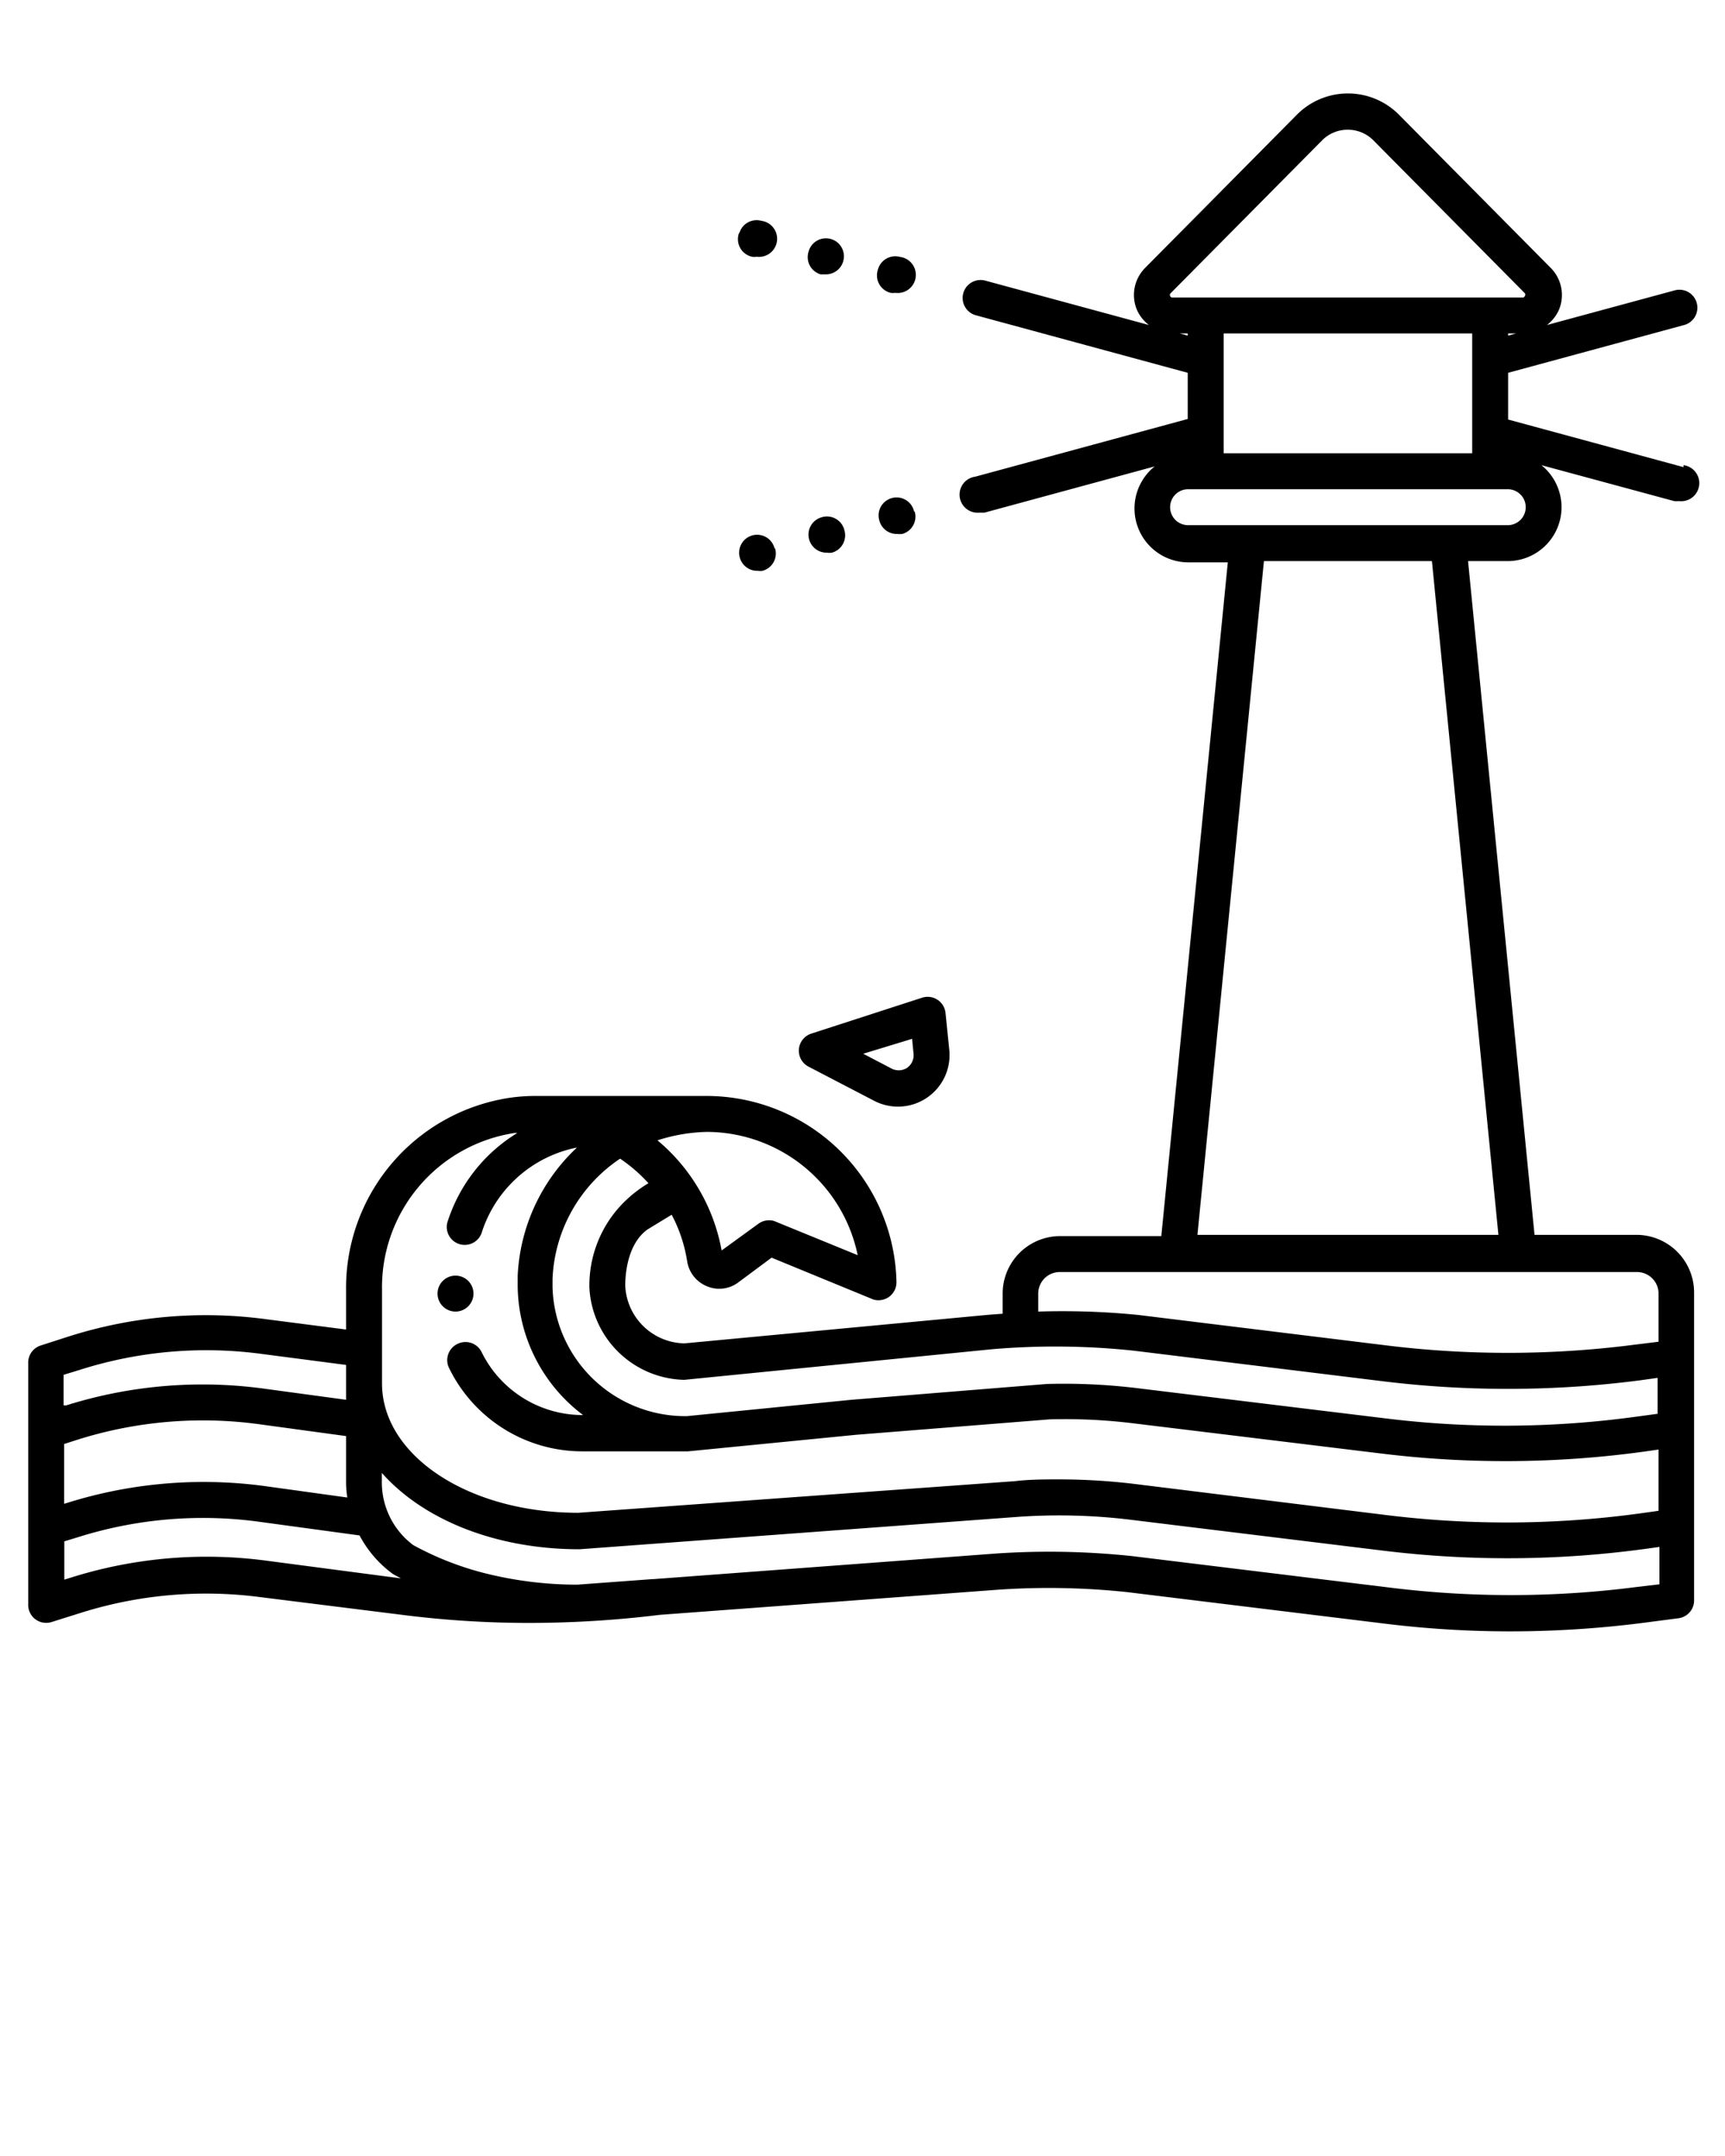 <svg xmlns="http://www.w3.org/2000/svg" viewBox="0 0 96 120" x="0px" y="0px"><title>weather 47</title><g data-name="Layer 48"><path d="M45,59.37l3.65,1.9a2.87,2.87,0,0,0,4.18-2.83l-.21-2.06a1,1,0,0,0-1.3-.85l-6.17,2a1,1,0,0,0-.69.87A1,1,0,0,0,45,59.37Zm5.76-1.55.08.82a.86.86,0,0,1-.38.81.88.88,0,0,1-.89,0l-1.53-.8ZM48.86,15a1,1,0,0,1,1.23-.7,1,1,0,0,1-.26,2,1.15,1.15,0,0,1-.26,0A1,1,0,0,1,48.86,15ZM45,14a1,1,0,0,1,1.23-.7,1,1,0,0,1,.7,1.23,1,1,0,0,1-1,.74l-.26,0A1,1,0,0,1,45,14Zm-3.86-1a1,1,0,0,1,1.23-.71,1,1,0,0,1-.26,2,.78.78,0,0,1-.26,0A1,1,0,0,1,41.14,12.94ZM93.69,26l-9.76-2.65V20.75l9.76-2.65a1,1,0,1,0-.52-1.93l-7.08,1.92a2.17,2.17,0,0,0,.67-.85,2.14,2.14,0,0,0-.46-2.33L77.89,6.42a4,4,0,0,0-5.75,0l-8.41,8.49a2.14,2.14,0,0,0-.46,2.33,2.17,2.17,0,0,0,.67.85L54.8,15.61a1,1,0,0,0-.52,1.93L66.1,20.75v2.57L54.28,26.53a1,1,0,0,0,.26,2,1.15,1.15,0,0,0,.26,0l9.46-2.57a3,3,0,0,0,1.86,5.34h2.21l-3.7,37.5H59a3.2,3.2,0,0,0-3.2,3.2v1.12l-.8.06L38.09,74.77a3.36,3.36,0,0,1-3.29-3.14s-.11-2.21,1.22-3.19l1.36-.83a8.26,8.26,0,0,1,.86,2.58,1.8,1.8,0,0,0,1.1,1.4,1.76,1.76,0,0,0,1.73-.2L42.94,70l5.57,2.29a.84.84,0,0,0,.38.08,1,1,0,0,0,.56-.17,1,1,0,0,0,.44-.84A10.58,10.58,0,0,0,39.37,61H29.82a9.86,9.86,0,0,0-1.44.1,10.7,10.7,0,0,0-9.12,10.71V74l-4.57-.59a25.17,25.17,0,0,0-10.94,1l-1.49.48a1,1,0,0,0-.69,1V89.28a1,1,0,0,0,1.3,1l1.72-.54a23.22,23.22,0,0,1,9.87-.85l8,1a55.62,55.62,0,0,0,7,.44,59.82,59.82,0,0,0,7.26-.45h0l18.84-1.4a41.17,41.17,0,0,1,7.21.14l14.38,1.76a57,57,0,0,0,6.92.42,58.23,58.23,0,0,0,7.34-.47l2-.26a1,1,0,0,0,.87-1V71.93a3.21,3.21,0,0,0-3.21-3.2H85.4l-3.7-37.5h2.21a3,3,0,0,0,1.87-5.34l7.39,2a1.27,1.27,0,0,0,.26,0,1,1,0,0,0,.26-2ZM68.1,25.23V18.56H81.93v6.67Zm15.83-6.55v-.12h.44ZM65.15,16.32l8.41-8.49A2,2,0,0,1,75,7.22a2,2,0,0,1,1.45.61l8.41,8.49a.12.12,0,0,1,0,.15.12.12,0,0,1-.13.09H65.25a.13.13,0,0,1-.13-.09A.12.12,0,0,1,65.15,16.32Zm.51,2.24h.44v.12ZM36.08,65.86A7.09,7.09,0,0,0,34.64,67h0a6.54,6.54,0,0,0-1.84,4.54v.12a5.41,5.41,0,0,0,5.28,5.14L55.17,75.1a41.31,41.31,0,0,1,7.95.08l13.93,1.71a57.18,57.18,0,0,0,14.2-.06l1-.14v2l-1.11.15a54,54,0,0,1-14.08.1l-13.8-1.68a33.76,33.76,0,0,0-5-.23l-10.87.88-9.16.91a7.39,7.39,0,0,1-7.48-7.15s0-.36,0-.5a8.47,8.47,0,0,1,3.76-6.68,8.59,8.59,0,0,1,1.58,1.37Zm11.65,4L43.18,68a.84.84,0,0,0-.38-.08,1,1,0,0,0-.59.19l-2.05,1.49a10.41,10.41,0,0,0-3.57-6.13A9.57,9.57,0,0,1,39.34,63,8.6,8.6,0,0,1,47.73,69.85ZM21.26,71.79a8.69,8.69,0,0,1,7.38-8.73h.15a9,9,0,0,0-3.9,5,1,1,0,0,0,.73,1.2,1,1,0,0,0,1.21-.72,7,7,0,0,1,5.28-4.67A10.44,10.44,0,0,0,28.81,71c0,.16,0,.62,0,.62a9.1,9.1,0,0,0,3.64,7.14h0a6.27,6.27,0,0,1-5.65-3.51,1,1,0,0,0-1.34-.45A1,1,0,0,0,25,76.16a8.25,8.25,0,0,0,7.44,4.62h5.85l9.34-.92L58.41,79a30.92,30.92,0,0,1,4.66.22l13.79,1.68a56.64,56.64,0,0,0,14.6-.1l.84-.12v3.41l-1,.14a54.69,54.69,0,0,1-14.12.1L63.1,82.59A35.32,35.32,0,0,0,59,82.34c-.84,0-1.69,0-2.52.1L32.18,84.2C26.05,84.2,21.26,81,21.26,77ZM3.57,80.37l.75-.24a23.18,23.18,0,0,1,10.1-.86l4.84.66v2.55a5.1,5.1,0,0,0,.07.87l-4.62-.64a25.36,25.36,0,0,0-10.88.91l-.26.08Zm.79-4.1a23.22,23.22,0,0,1,10.07-.93l4.83.63v1.94l-4.57-.62a25.3,25.3,0,0,0-11,.93l-.15,0V76.52ZM4,87.79l-.42.13V85.79l.85-.26a23.12,23.12,0,0,1,10-.83l5.58.76a6.29,6.29,0,0,0,1.86,2.15l.44.24-7.6-1A25.16,25.16,0,0,0,4,87.79Zm87.16.53a54.63,54.63,0,0,1-13.76.05L63,86.61a43.79,43.79,0,0,0-7.61-.14l-19,1.42h-.06l-4.2.31a21.17,21.17,0,0,1-5-.6A17,17,0,0,1,23,86a4.36,4.36,0,0,1-1.75-3.48v-.54c2.27,2.57,6.28,4.25,11,4.25h0L56.6,84.43a32.74,32.74,0,0,1,6.26.15L77,86.31a56.75,56.75,0,0,0,14.63-.11l.72-.1v2.08ZM92.3,71.93v2.75l-1.3.16a55.17,55.17,0,0,1-13.71.06L63.36,73.19A42.6,42.6,0,0,0,57.78,73v-1a1.2,1.2,0,0,1,1.2-1.2H91.09A1.2,1.2,0,0,1,92.3,71.93Zm-8.91-3.2H66.64l3.7-37.5h9.35Zm.52-39.5H66.12a1,1,0,0,1,0-2H83.91a1,1,0,0,1,0,2Zm-33-.74a1,1,0,0,1-.7,1.23,1.24,1.24,0,0,1-.27,0,1,1,0,0,1-1-.74,1,1,0,1,1,1.93-.52ZM47,29.54a1,1,0,0,1-.7,1.22.84.84,0,0,1-.27,0,1,1,0,0,1-1-.74,1,1,0,0,1,.7-1.23A1,1,0,0,1,47,29.54Zm-3.86,1a1,1,0,0,1-.7,1.23.84.84,0,0,1-.27,0,1,1,0,0,1-1-.74,1,1,0,0,1,1.93-.53ZM24.35,72a1,1,0,1,1,1,1A1,1,0,0,1,24.35,72Z"/></g></svg>